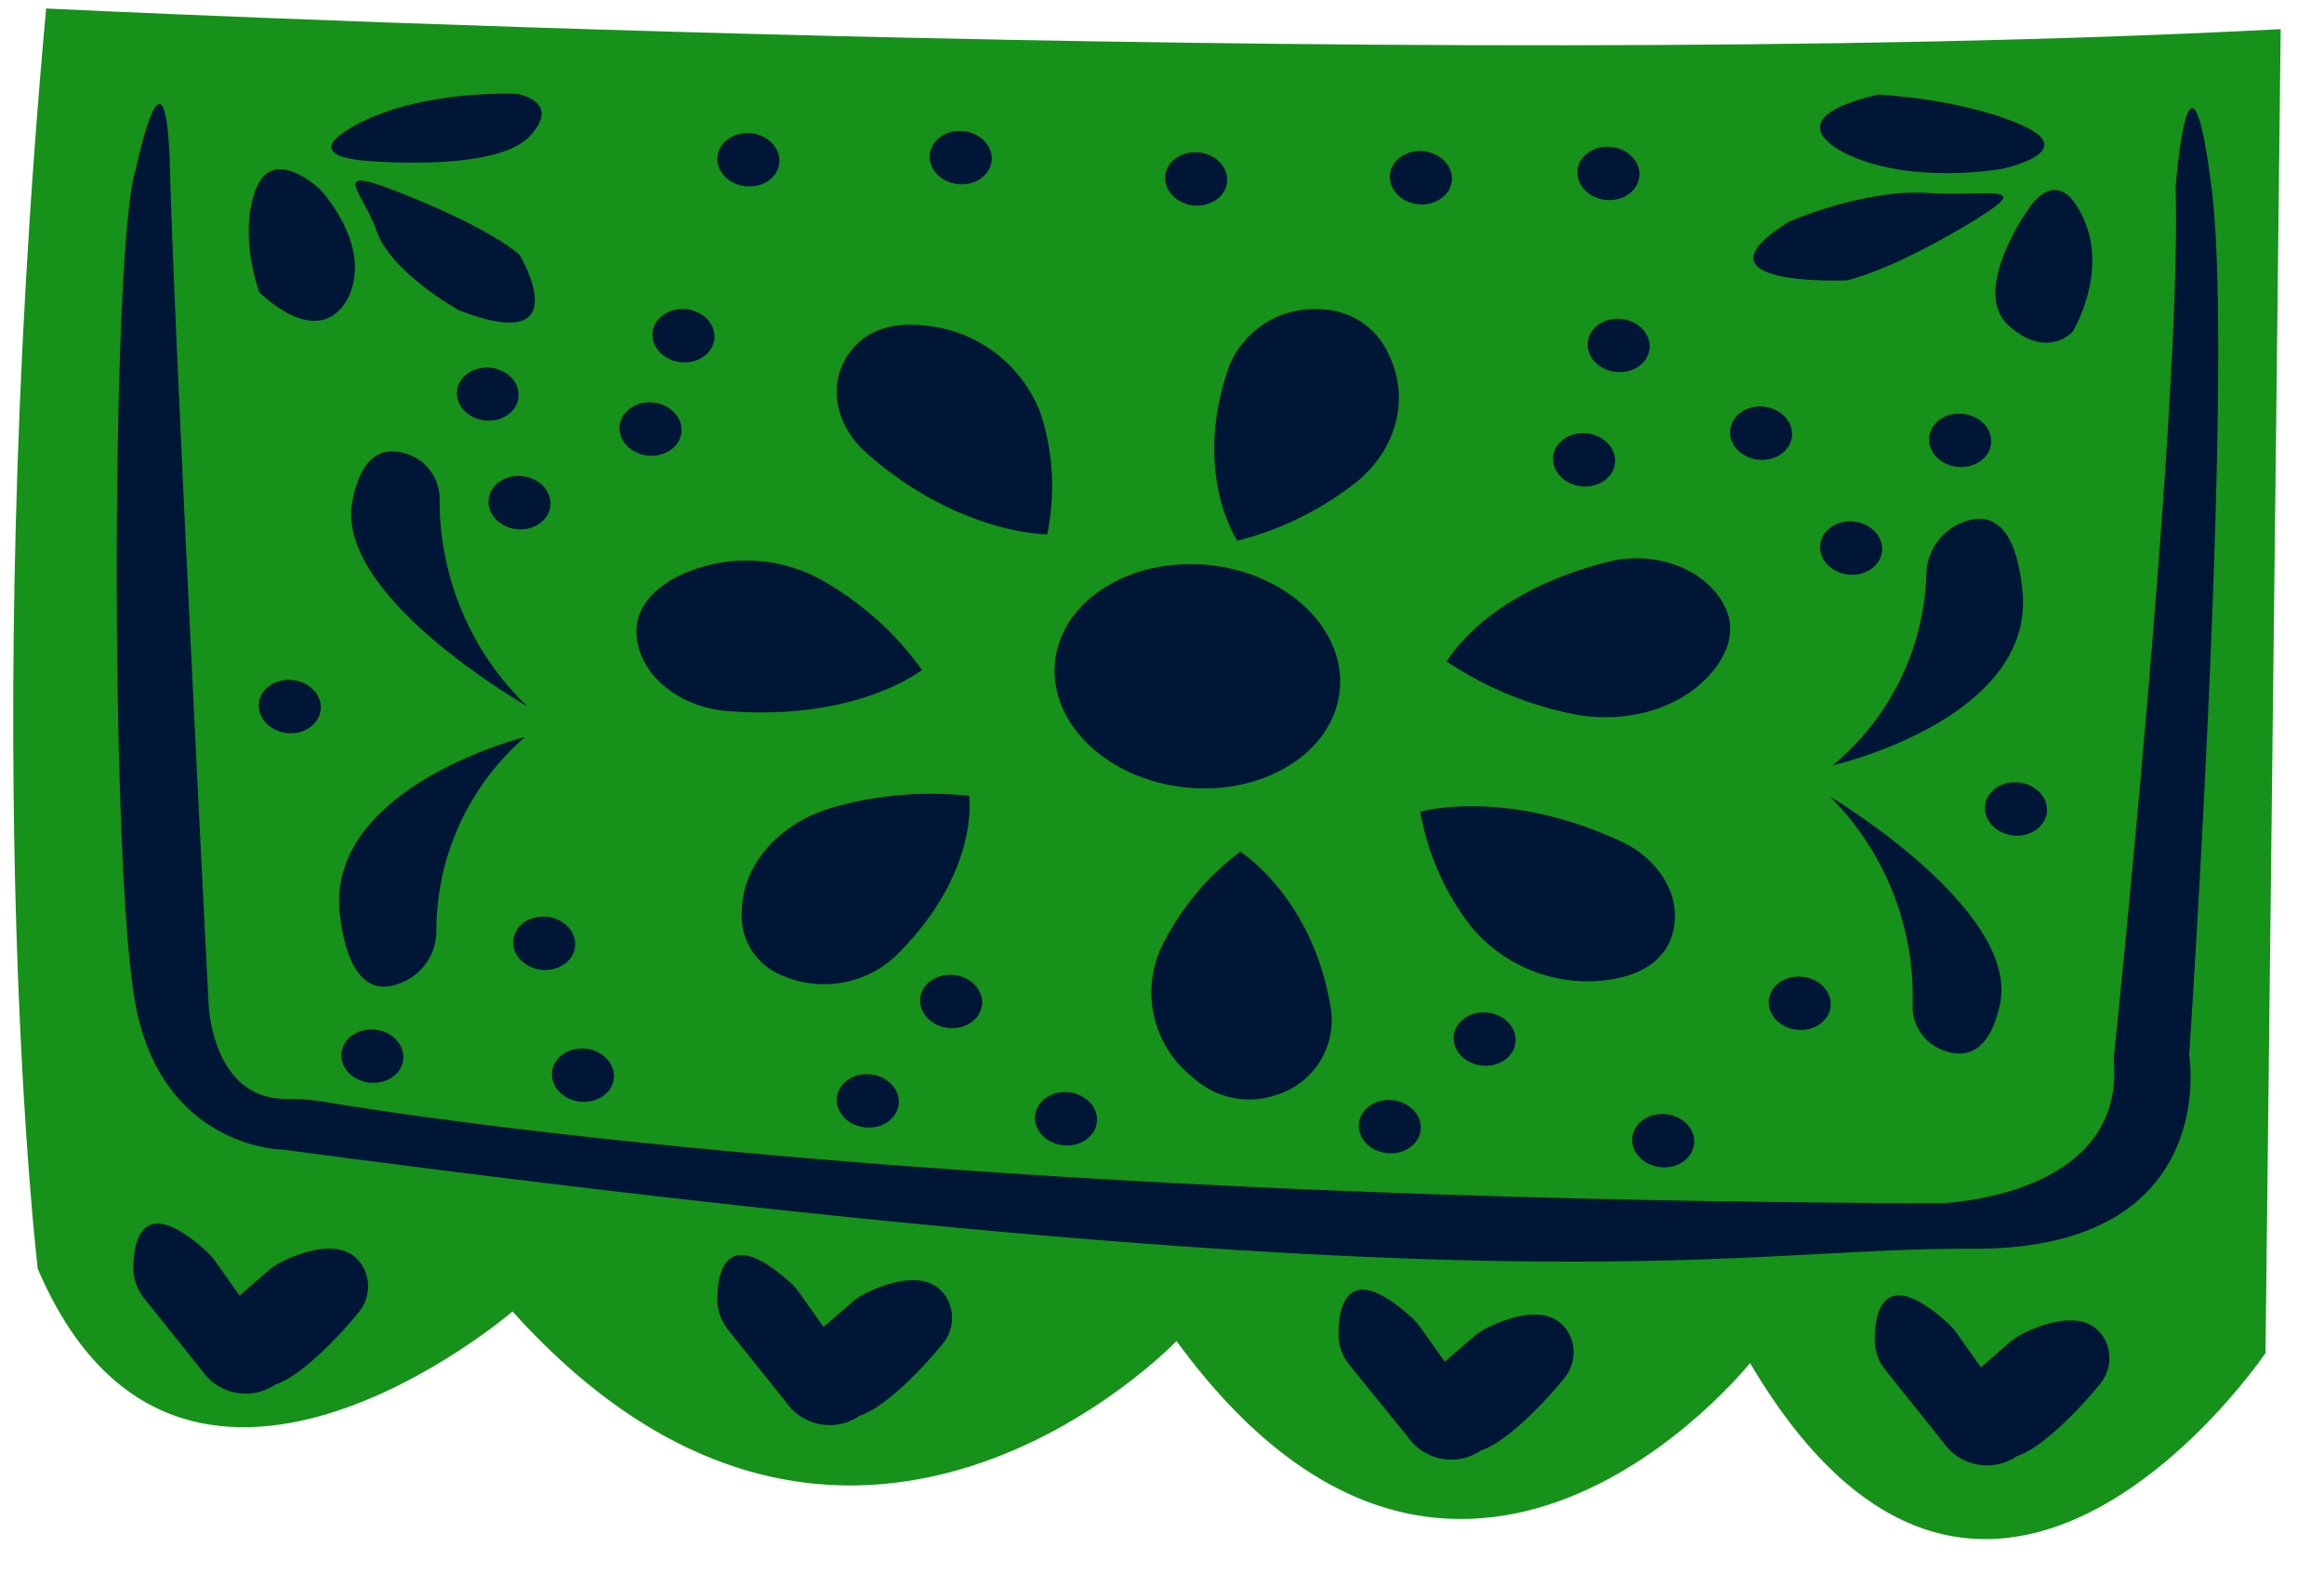 <svg xmlns="http://www.w3.org/2000/svg" width="205" height="140" viewBox="0 0 205 140"><defs><style>.cls-1{fill:#169119;}.cls-2{fill:#001636;}</style></defs><g id="Animated_items" data-name="Animated items"><g id="green"><path class="cls-1" d="M4.07.75s120,5.87,197.11,1.82l-1.34,116.77s-24.56,36.33-45.47.88c0,0-25.65,32.21-50.59-1.94,0,0-28.94,30.33-58.57-2.61,0,0-29.43,25.31-41.88-3.76C3.33,111.91-2,67.34,4.07.75Z"/><path class="cls-2" d="M12,14.88s2.68-13,3,.26,3.4,73.4,3.4,73.4.26,8.31,6.73,8.38a20.8,20.8,0,0,1,3.16.21c9.48,1.6,56.71,8.74,142.76,9,0,0,16.55-.39,15.4-12.75,0,0,6.05-57.93,5.46-76.84,0,0,1.2-15.93,3.2.29s-2,76.21-2,76.21S196,110.25,174,110.14s-39,5.91-149-8.74c0,0-11-.05-13.16-13.45S9.84,20.81,12,14.88Z"/><path class="cls-2" d="M163.1,13.67s-7.21-3.05,2.58-5.33c0,0,7.36.34,12.67,2.7s-1.73,3.85-1.73,3.85S168.77,16.31,163.1,13.67Z"/><path class="cls-2" d="M178.8,18.63s2.54-4.49,4.9.44-.87,10.18-.87,10.18-2.2,2.51-5.62-.51S178.8,18.63,178.8,18.63Z"/><path class="cls-2" d="M162.86,24.73s-14.36.59-5.06-5.17c0,0,6.61-2.91,12.2-2.54s10.13-1.1,3.18,3S162.86,24.73,162.86,24.73Z"/><path class="cls-2" d="M30.9,25.82s-1.84,5.58-8,0c0,0-1.88-4.82-.38-9s5.73-.1,5.73-.1S32.64,21.36,30.9,25.82Z"/><path class="cls-2" d="M32.59,14.2s-6.84-.22-1-3.28,14-2.64,14-2.64,4.08.63,1.1,3.77S32.59,14.2,32.59,14.2Z"/><path class="cls-2" d="M45.85,22.5s5.34,9-5.36,4.87c0,0-6-3.32-7.27-7s-4.69-6.14,3-3S45.85,22.5,45.85,22.5Z"/><ellipse class="cls-2" cx="105.62" cy="59.64" rx="9.86" ry="12.62" transform="translate(35.94 158.93) rotate(-84.39)"/><path class="cls-2" d="M92.37,47.13s-7.89,0-16-7.24c-2.66-2.38-3.41-6-1.48-8.72,1.15-1.63,3.18-2.86,6.77-2.45a12.1,12.1,0,0,1,10.14,7.76A20.76,20.76,0,0,1,92.37,47.13Z"/><path class="cls-2" d="M109.15,47.69s-4.05-5.94-.74-15.35a8.07,8.07,0,0,1,8.17-5.05,6.67,6.67,0,0,1,5.93,4c1.89,3.9.65,8.29-2.77,11.16A28.07,28.07,0,0,1,109.15,47.69Z"/><path class="cls-2" d="M127.62,58.35s3.29-6.07,14.29-8.81c3.59-.9,7.67.26,9.69,3.05,1.2,1.66,1.63,3.81-.32,6.36-2.61,3.44-7.57,4.94-12.35,4.06A31.08,31.08,0,0,1,127.62,58.35Z"/><path class="cls-2" d="M125.29,71.6s7.4-2.17,17.7,2.61c3.36,1.57,5.39,4.83,4.58,8-.48,1.87-1.94,3.6-5.46,4.18a13.35,13.35,0,0,1-12.37-4.7A22.78,22.78,0,0,1,125.29,71.6Z"/><path class="cls-2" d="M109.41,75.12s6.47,4.07,8,13.95a6.89,6.89,0,0,1-4.95,7.54A7.31,7.31,0,0,1,105.19,95a9.5,9.5,0,0,1-2.81-11.31A23.17,23.17,0,0,1,109.41,75.12Z"/><path class="cls-2" d="M85.49,70.19s1,6.75-6.47,14.12a9.24,9.24,0,0,1-9.94,1.76,5.67,5.67,0,0,1-3.65-5.66c.06-4.16,3.26-7.71,7.78-9.12A31.64,31.64,0,0,1,85.49,70.19Z"/><path class="cls-2" d="M81.33,59.09s-5.7,4.55-17.22,3.62c-3.77-.31-7.12-2.65-7.84-5.85-.43-1.91.09-4,3-5.75a13.72,13.72,0,0,1,13.37.14A27.51,27.51,0,0,1,81.33,59.09Z"/><path class="cls-2" d="M161.42,70.25s16.76,10,15,18.33c-.91,4.16-2.88,4.69-4.63,4.18a4.12,4.12,0,0,1-3.08-4A25,25,0,0,0,161.42,70.25Z"/><path class="cls-2" d="M161.65,67.51s18-4.1,16.74-15.53c-.66-6.19-3.1-6.73-5.2-5.93a5,5,0,0,0-3.26,4.43A22.77,22.77,0,0,1,161.65,67.51Z"/><path class="cls-2" d="M46.49,62.28s-17-9.69-15.41-18.06c.8-4.18,2.76-4.74,4.51-4.27a4.17,4.17,0,0,1,3.19,3.93A25.19,25.19,0,0,0,46.49,62.28Z"/><path class="cls-2" d="M46.32,65S28.48,69.47,30,80.88c.82,6.18,3.27,6.67,5.34,5.82a4.9,4.9,0,0,0,3.15-4.49A22.6,22.6,0,0,1,46.32,65Z"/><ellipse class="cls-2" cx="57.38" cy="37.84" rx="2.35" ry="2.74" transform="translate(13.81 91) rotate(-84.06)"/><ellipse class="cls-2" cx="60.29" cy="29.61" rx="2.35" ry="2.74" transform="translate(24.6 86.51) rotate(-84.06)"/><ellipse class="cls-2" cx="66.02" cy="14.1" rx="2.35" ry="2.74" transform="translate(45.16 78.3) rotate(-84.06)"/><ellipse class="cls-2" cx="84.75" cy="13.9" rx="2.35" ry="2.74" transform="translate(62.15 96.76) rotate(-84.06)"/><ellipse class="cls-2" cx="105.51" cy="15.78" rx="2.35" ry="2.74" transform="translate(78.9 119.09) rotate(-84.06)"/><ellipse class="cls-2" cx="125.34" cy="15.68" rx="2.35" ry="2.74" transform="translate(96.77 138.72) rotate(-84.06)"/><ellipse class="cls-2" cx="141.88" cy="15.29" rx="2.35" ry="2.74" transform="translate(111.99 154.83) rotate(-84.06)"/><ellipse class="cls-2" cx="142.79" cy="30.46" rx="2.35" ry="2.74" transform="translate(97.71 169.34) rotate(-84.06)"/><ellipse class="cls-2" cx="139.73" cy="40.56" rx="2.35" ry="2.74" transform="translate(84.93 175.34) rotate(-84.06)"/><ellipse class="cls-2" cx="155.34" cy="38.2" rx="2.35" ry="2.74" transform="translate(101.27 188.76) rotate(-84.06)"/><ellipse class="cls-2" cx="172.91" cy="38.84" rx="2.35" ry="2.74" transform="translate(116.38 206.8) rotate(-84.06)"/><ellipse class="cls-2" cx="163.29" cy="48.35" rx="2.35" ry="2.74" transform="translate(98.3 205.75) rotate(-84.06)"/><ellipse class="cls-2" cx="177.84" cy="71.35" rx="2.35" ry="2.74" transform="translate(88.46 240.85) rotate(-84.06)"/><ellipse class="cls-2" cx="158.76" cy="88.49" rx="2.35" ry="2.74" transform="translate(54.31 237.24) rotate(-84.06)"/><ellipse class="cls-2" cx="146.71" cy="100.61" rx="2.35" ry="2.74" transform="translate(31.46 236.12) rotate(-84.06)"/><ellipse class="cls-2" cx="130.96" cy="91.64" rx="2.35" ry="2.74" transform="translate(26.26 212.42) rotate(-84.06)"/><ellipse class="cls-2" cx="122.6" cy="99.37" rx="2.35" ry="2.74" transform="translate(11.07 211.03) rotate(-84.06)"/><ellipse class="cls-2" cx="94.03" cy="98.68" rx="2.35" ry="2.74" transform="translate(-13.85 181.99) rotate(-84.06)"/><ellipse class="cls-2" cx="83.9" cy="88.33" rx="2.35" ry="2.74" transform="translate(-12.64 162.64) rotate(-84.06)"/><ellipse class="cls-2" cx="76.55" cy="97.1" rx="2.35" ry="2.74" transform="translate(-27.95 163.19) rotate(-84.06)"/><ellipse class="cls-2" cx="51.42" cy="94.83" rx="2.35" ry="2.74" transform="translate(-48.22 136.16) rotate(-84.06)"/><ellipse class="cls-2" cx="48.01" cy="83.2" rx="2.35" ry="2.74" transform="translate(-39.72 122.34) rotate(-84.06)"/><ellipse class="cls-2" cx="32.84" cy="93.15" rx="2.35" ry="2.74" transform="translate(-63.2 116.18) rotate(-84.06)"/><ellipse class="cls-2" cx="25.57" cy="62.31" rx="2.35" ry="2.74" transform="translate(-39.06 81.3) rotate(-84.06)"/><ellipse class="cls-2" cx="45.82" cy="44.34" rx="2.35" ry="2.74" transform="translate(-3.02 85.32) rotate(-84.06)"/><ellipse class="cls-2" cx="43.34" cy="34.68" rx="2.35" ry="2.74" transform="matrix(0.1, -0.99, 0.99, 0.1, 4.36, 74.2)"/><path class="cls-2" d="M11.77,111.8c0-2.5.85-6.51,6.47-1.41a5.78,5.78,0,0,1,.77.88l2.12,3,2.53-2.19a5.41,5.41,0,0,1,1.11-.75c1.62-.81,5.76-2.5,7.33.55a3.58,3.58,0,0,1-.5,3.91c-1.62,2-5,5.57-7.28,6.31a4.68,4.68,0,0,1-6.5-1.21l-5.09-6.36A4.25,4.25,0,0,1,11.77,111.8Z"/><path class="cls-2" d="M63.28,114.57c0-2.5.85-6.51,6.47-1.41a5,5,0,0,1,.77.88l2.13,3,2.52-2.19a5.8,5.8,0,0,1,1.11-.74c1.62-.81,5.76-2.5,7.33.55a3.58,3.58,0,0,1-.5,3.91c-1.62,2-5,5.57-7.28,6.3a4.67,4.67,0,0,1-6.5-1.21c-1.46-1.81-3.81-4.76-5.09-6.35A4.31,4.31,0,0,1,63.28,114.57Z"/><path class="cls-2" d="M118.07,117.63c0-2.5.85-6.51,6.47-1.41a5.78,5.78,0,0,1,.77.88l2.13,3L130,117.9a5.41,5.41,0,0,1,1.11-.75c1.62-.81,5.76-2.5,7.33.55a3.58,3.58,0,0,1-.5,3.91c-1.62,2-5,5.57-7.28,6.31a4.68,4.68,0,0,1-6.5-1.21L119,120.35A4.31,4.31,0,0,1,118.07,117.63Z"/><path class="cls-2" d="M165.37,118.13c0-2.5.85-6.51,6.47-1.41a5.78,5.78,0,0,1,.77.88l2.13,3,2.52-2.19a5.69,5.69,0,0,1,1.11-.75c1.62-.81,5.76-2.5,7.33.55a3.58,3.58,0,0,1-.5,3.91c-1.62,2-5,5.57-7.28,6.31a4.68,4.68,0,0,1-6.5-1.21l-5.09-6.36A4.29,4.29,0,0,1,165.37,118.13Z"/></g></g></svg>